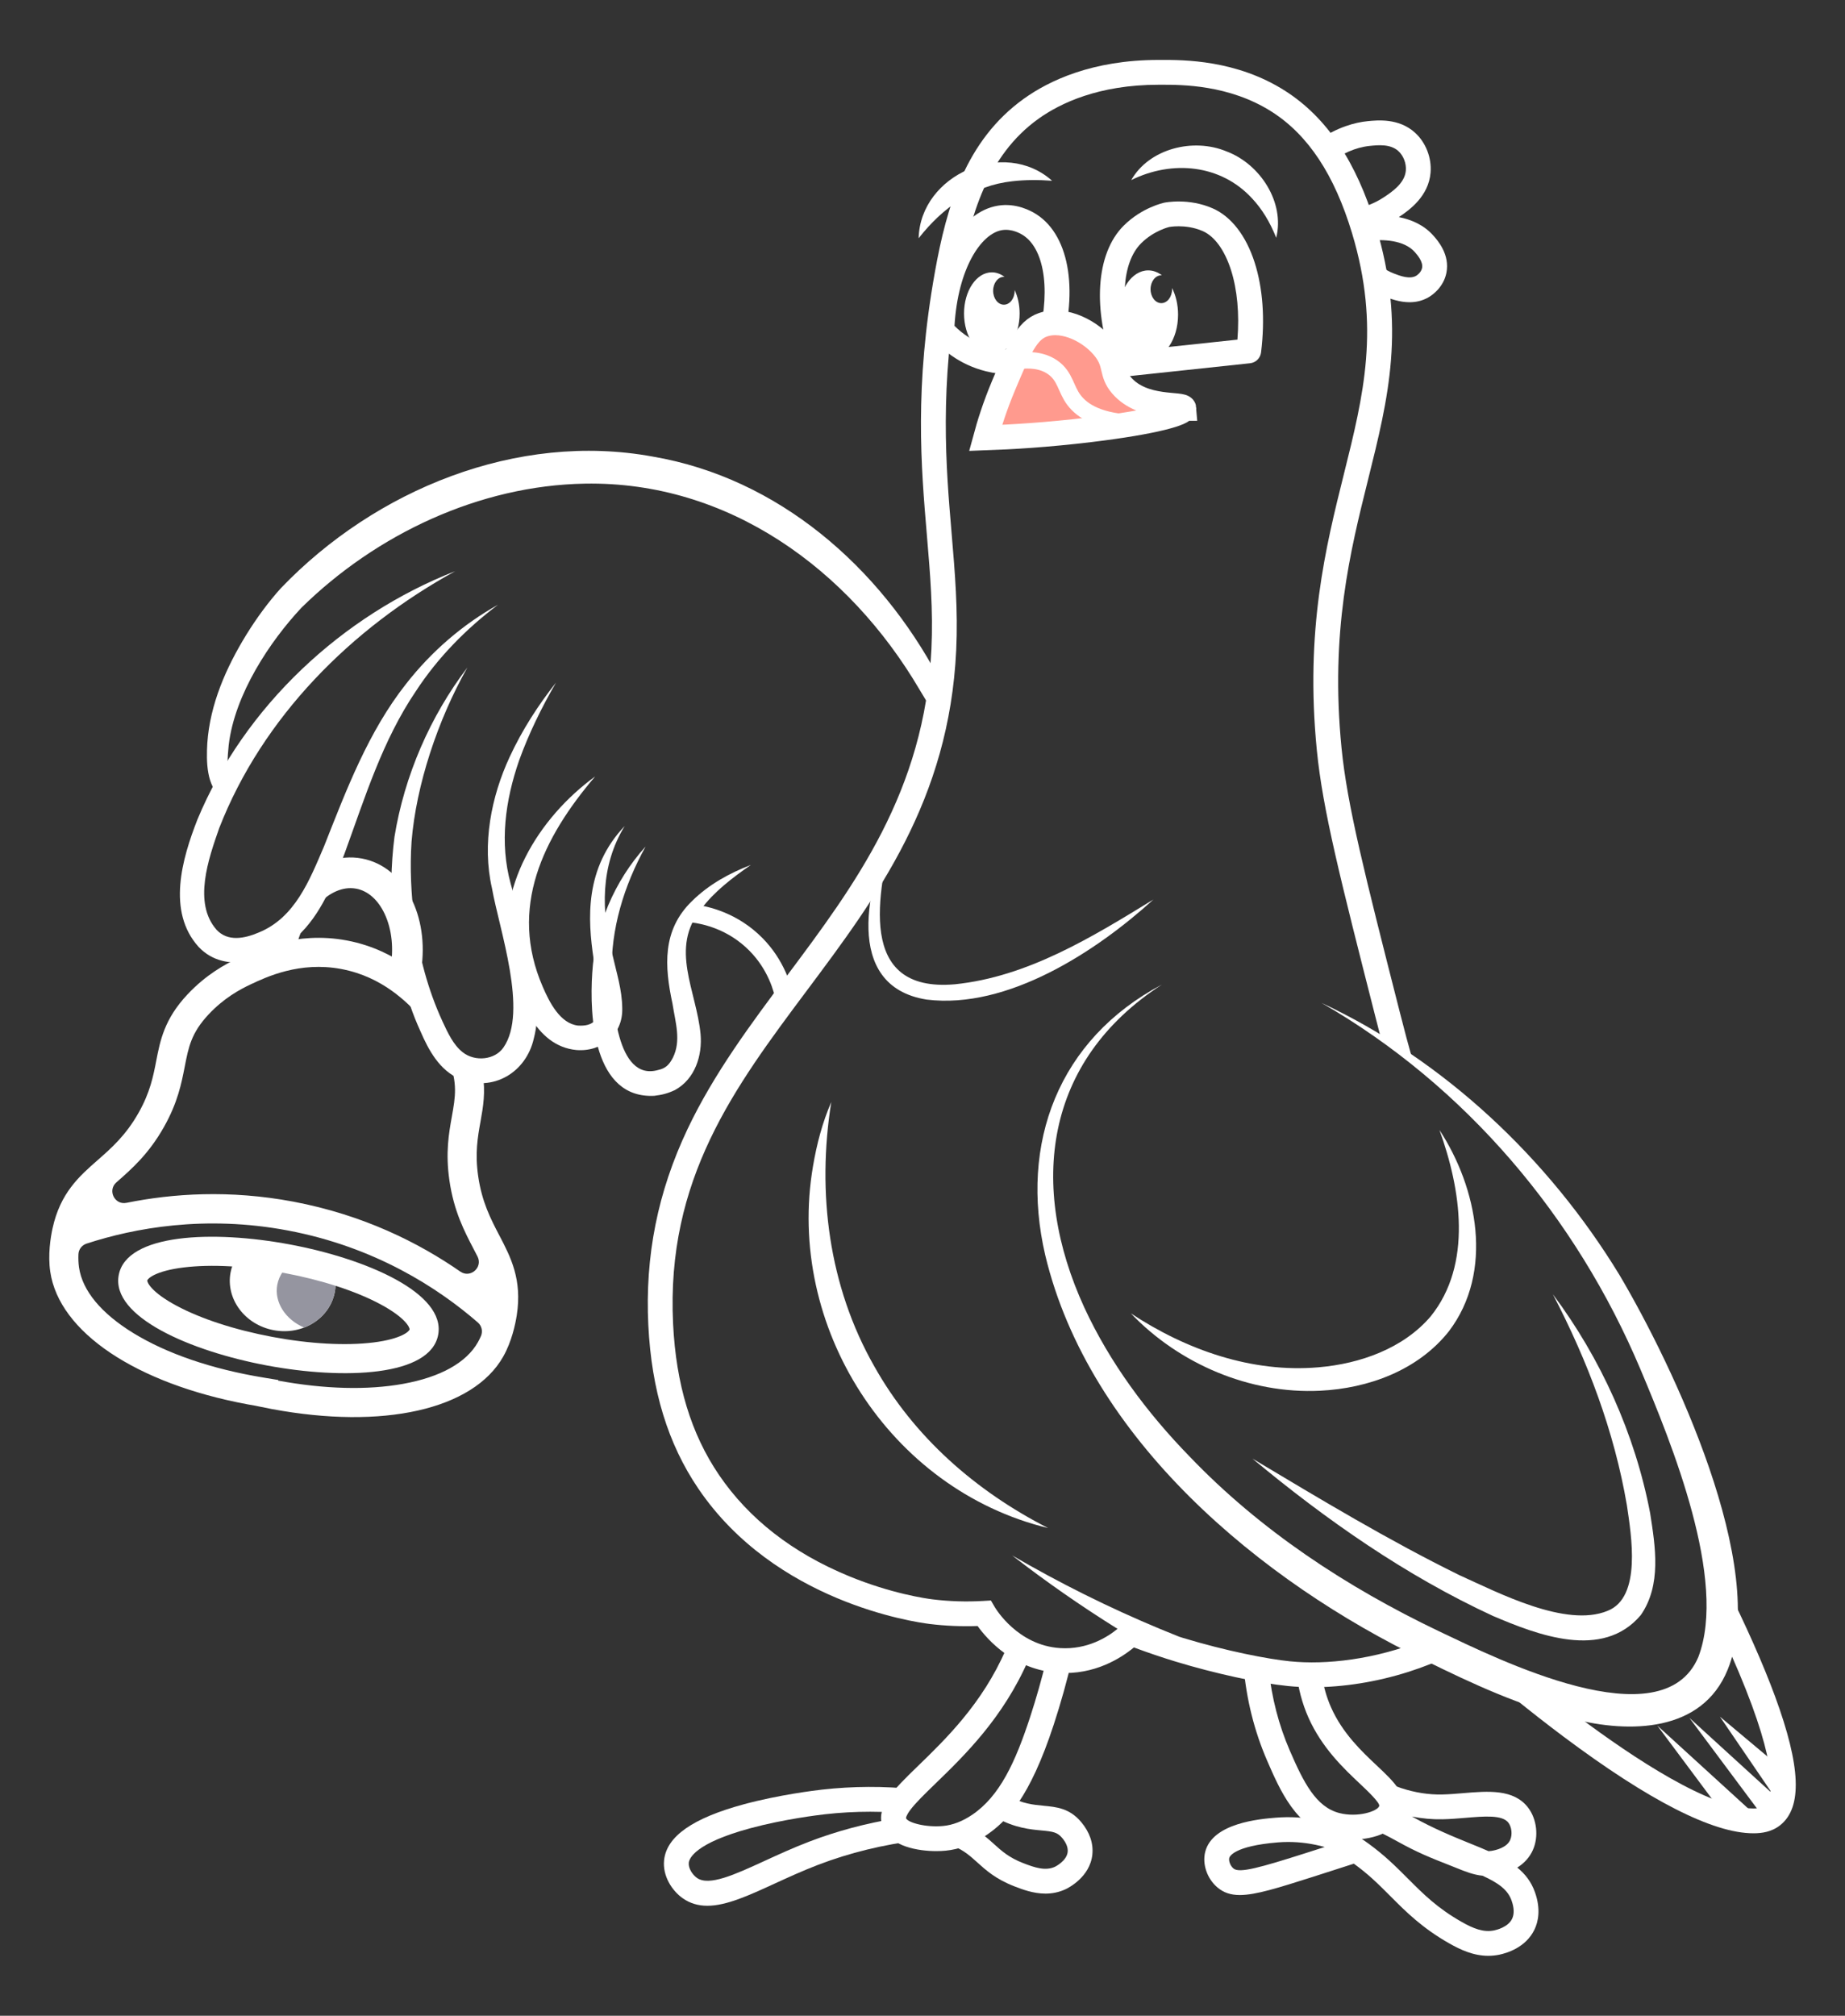 <?xml version="1.0" encoding="UTF-8"?>
<svg id="katman_1" data-name="katman 1" xmlns="http://www.w3.org/2000/svg" viewBox="0 0 1200.26 1311">
  <rect x="0" y="0" width="1200.26" height="1311" fill="#333333" stroke="none"/>
  <defs>
    <style>
      .cls-1, .cls-2, .cls-3 {
        stroke-width: 0px;
      }

      .cls-1, .cls-4 {
        fill: none;
      }

      .cls-2 {
        fill: #9595a0;
      }

      .cls-5 {
        fill: #ff9a8e;
        stroke-width: 16.14px;
      }

      .cls-5, .cls-4 {
        stroke: #fff;
        stroke-miterlimit: 10;
      }

      .cls-3 {
        fill: #fff;
      }

      .cls-4 {
        stroke-width: 10.76px;
      }
    </style>
  </defs>
  <path class="cls-1" d="M326.81,853.98c5.66-36.34-19.08-46.16-25.08-87.58-5.39-37.2,11.71-48.87-1.24-80.94-1.12-2.77-6.39-16.37-20.37-31.07-8.71-9.16-26.34-27.69-55.95-33.39-30.2-5.82-53.91,5.35-65.16,10.66-6.75,3.18-18.67,9.31-30.22,21.62-23.66,25.24-11.92,42.3-30.38,75.03-20.56,36.46-47.17,36.68-55.01,72.61-.68,3.09-2.92,14.28-1.37,24.83,5.44,36.96,57.85,68.04,127.94,79.55,0,.03-.01.05-.02.08,70,14.92,130.64,4.92,149.16-27.76,5.26-9.27,7.2-20.52,7.69-23.65Z"/>
  <path class="cls-3" d="M153.5,818.21c-1.66,2.86-2.87,6.01-3.51,9.41-3.22,17.22,9.36,34.01,28.08,37.51,18.73,3.5,36.51-7.62,39.73-24.84.73-3.92.64-7.82-.16-11.55l-64.15-10.53Z"/>
  <ellipse class="cls-1" cx="181.13" cy="848.72" rx="30.6" ry="96.25" transform="translate(-686.42 870.9) rotate(-79.42)"/>
  <path class="cls-2" d="M211.73,816.07c-15.23-1.64-28.95,6.68-31.34,19.5-2.13,11.38,5.36,22.69,17.43,27.85,10.16-3.88,17.96-12.3,19.98-23.13,1.63-8.75-.81-17.38-6.07-24.22Z"/>
  <path class="cls-3" d="M173.78,888.1c-50.05-9.35-101.61-31.74-96.55-58.79,5.05-27.05,61.22-29.31,111.27-19.96,50.05,9.35,101.61,31.74,96.55,58.79-5.05,27.05-61.22,29.31-111.27,19.96ZM185.02,827.94c-24.34-4.55-47.66-5.83-65.65-3.6-18.49,2.29-23.34,7.32-23.55,8.44s2.5,7.57,18.91,16.38c15.97,8.57,38.18,15.8,62.52,20.35,24.34,4.55,47.66,5.83,65.65,3.6,18.49-2.29,23.34-7.32,23.55-8.44.21-1.12-2.5-7.57-18.91-16.38-15.97-8.57-38.18-15.8-62.52-20.35Z"/>
  <path class="cls-3" d="M304.14,433.99c-19.48,34.42-33.42,76.79-36.4,113.28-1.16,17.15-.28,34.48,1.86,51.51,2.86,22.56,8.73,44.81,18.22,65.44,3.46,7.45,7.08,15.41,13.29,20.22,7.85,6.16,20.79,5.01,26.41-3.17,16.16-23.2-2.64-76.5-7.48-103.61-6.55-28.67-.52-59.51,11.59-85.51,8.06-17.38,18.41-33.42,30.1-48.23-9.45,16.33-17.74,33.23-24.03,50.67-9.04,26.13-12.8,53.59-5.45,80.24,4.95,18.12,10.55,36.41,14.08,55.11,2.66,14.61,4.92,30.28.96,45.39-4.99,22.24-26.62,35.16-48.2,26.4-13.21-5.54-20.36-18.96-25.56-31-10.19-22.15-15.54-46.42-17.82-70.42-1.79-18.62-1.45-37.46.91-56.02,6.45-39.7,23.15-78.31,47.54-110.3h0Z"/>
  <path class="cls-3" d="M296.2,371.45c-67.59,37.04-125.43,94.98-153.61,167.17-6.95,19.92-17.12,48.68-1.67,66.13,7.27,7.78,18.02,5.74,27.44,1.72,23.51-9.61,32.96-33.84,42.46-56.06,14.46-36.54,28.73-74.51,53.44-105.74,16.41-20.98,36.85-38.61,59.74-51.37-20.9,15.77-39.25,34.51-53.32,56.02-21.93,32.25-33.37,69.74-46.69,106.25-7.18,18.69-15.15,39.29-30.73,53.57-16.71,14.84-46.14,25.56-64.02,6.74-20.87-23.06-10.7-57.55-.82-82.84,30.68-73.74,94.35-132.93,167.78-161.58h0Z"/>
  <path class="cls-3" d="M387.2,504.97c-33.97,39.83-56.44,85.41-34.11,136.84,4.37,10.15,11.39,23.96,22.97,25.2,38.93,2.39-22.08-74.65,30.33-129.78-15.86,25.94-15.44,55.56-7.88,84,2.49,11.12,6.18,22.44,6.29,34.44.53,16.97-13.17,28.59-29.83,27.24-27.23-2.57-38.34-35.1-43.21-57.83-10.24-46.94,18.64-93.38,55.44-120.11h0Z"/>
  <path class="cls-3" d="M419.96,550.64c-14.1,25.51-22.68,53.53-22.01,82.54.42,18.3,2.86,70.56,30.26,62.71,4.78-1.02,7.16-3.42,9.52-7.96,5.55-11.1,1.65-22.95-.24-35.13-5.21-24.29-6.84-47.8,12.64-66.71,11.11-10.98,24.51-18.21,38.31-23.55-12.11,8.45-23.95,17.44-32.32,28.73-20.71,25.31-3.05,52.98-.37,81.3,1.23,13.87-3.54,29.15-16.64,36.37-4.9,2.28-8.4,3.13-13.48,3.75-39.56,1.96-42.24-51.59-40.34-79.95,1.8-30.23,14.47-59.85,34.65-82.11h0Z"/>
  <g>
    <path class="cls-3" d="M732.4,244.82c-3.33,0-6.36-2.06-7.55-5.24-14.35-38.32-11.94-74.74,6.12-92.77,11.84-11.82,25.85-14.86,26.44-14.98.64-.13,15.87-3.2,31.56,3.71,12,5.28,21.67,17.78,27.24,35.19,5.37,16.79,6.81,37.01,4.17,58.48-.46,3.72-3.42,6.64-7.15,7.04l-79.97,8.53c-.29.03-.57.05-.86.05ZM766.73,147.17c-3.63,0-6.02.45-6.07.46-.01,0-9.97,2.29-18.3,10.6-12.56,12.54-14.19,40.1-4.47,69.82l67.11-7.16c1.35-16.62-.09-32.49-4.17-45.24-4.14-12.95-10.67-21.95-18.37-25.34-5.78-2.54-11.57-3.14-15.73-3.14Z"/>
    <path class="cls-3" d="M762.46,187.27c.02.27.03.55.03.83,0,5.01-3.14,9.06-7,9.06s-7-4.06-7-9.06,3.14-9.06,7-9.06c.14,0,.27.02.4.03-2.68-2.06-5.71-3.22-8.93-3.22-10.73,0-19.43,12.89-19.43,28.79s8.7,28.79,19.43,28.79,19.43-12.89,19.43-28.79c0-6.52-1.47-12.53-3.93-17.36Z"/>
  </g>
  <g>
    <path class="cls-3" d="M657.53,243.44c-5.02,0-10.46-.56-16.19-1.98h0c-17.98-4.47-29.46-15.22-34.71-21.23-1.35-1.55-2.07-3.56-1.98-5.62,1.74-44.3,19.68-76.8,44.64-80.86,11.73-1.91,21.42,3.33,25.04,5.68,22.16,14.33,27.76,52.08,13.94,93.93-.74,2.23-2.4,4.03-4.57,4.92-5.38,2.23-14.66,5.17-26.17,5.17ZM620.94,211.92c4.62,4.65,12.68,10.99,24.3,13.88h0c11.98,2.98,22.34.99,28.86-1.17,9.73-32.29,6.31-62.06-8.54-71.66-1.6-1.04-7.32-4.34-13.68-3.3-13.53,2.2-28.68,24.69-30.94,62.25Z"/>
    <path class="cls-3" d="M660.06,188.58c0,.18.02.35.02.53,0,5.01-3.14,9.06-7,9.06s-7-4.06-7-9.06,3.14-9.06,7-9.06c.14,0,.27.02.41.03-2.48-1.89-5.28-2.96-8.26-2.96-9.98,0-18.08,11.99-18.08,26.78s8.09,26.78,18.08,26.78,18.08-11.99,18.08-26.78c0-5.7-1.2-10.97-3.25-15.32Z"/>
  </g>
  <path class="cls-3" d="M597.62,154.95c1.08-41.56,55.84-65.16,86.81-37.39-9.32-.67-17.81-.61-25.91.33-25.14,2.74-45.27,17.14-60.9,37.06h0Z"/>
  <g>
    <path class="cls-5" d="M770.17,265.61c.22,3.13-18.63,8.77-60.77,13.86-28.28,3.42-51.84,4.75-68.24,5.33,2.27-8.39,5.92-20.31,11.73-34.12,10.03-23.86,15.05-35.79,25.59-39.45,13.9-4.83,31.83,4.52,40.52,15.99,7.37,9.74,3.5,15.19,10.66,23.46,14.13,16.31,40.25,11.13,40.52,14.93Z"/>
    <path class="cls-4" d="M740.32,275.21c-25.32-.38-36.27-7.99-41.58-14.93-5.54-7.24-5.62-15.55-13.86-21.32-7.21-5.05-15.99-5.06-22.34-4.25"/>
  </g>
  <path class="cls-3" d="M735.93,117.12c11.65-20.51,40.43-27.67,62.04-18.62,21.92,8.24,37.99,33.25,32.27,56.15-4.08-10.28-9.28-18.78-15.78-25.68-20.28-22-51.82-25.03-78.52-11.85h0Z"/>
  <path class="cls-3" d="M755.75,640.44c-76.63,49.65-86.66,130.86-50.35,209.96,16.62,35.95,40.72,68.37,68.35,96.74,46.1,48.21,102.42,85.16,162.43,113.83,37.85,17.93,145.3,71.74,168.65,16.77,19.12-49.85-17.38-139.1-37.62-187.12-41.82-99.14-113.71-184.4-207.53-238.38,80.16,37.54,147.74,101.31,193.86,176.97,34.7,58.57,97.54,190.76,70.41,256.66-16.61,40.97-64.07,41.49-100.75,32.04-33.78-8.18-65.77-23-96.36-38.13-106.65-51.14-218.34-143.92-246.88-263.53-16.92-72.74,8.66-140.26,75.79-175.83h0Z"/>
  <path class="cls-3" d="M735.67,854.19c36.09,23.76,78.7,38.84,122.09,35.07,27.04-2.29,55.14-12.24,72.93-33.07,27.4-33.95,19.66-82.79,5.74-121.27,24.74,37.72,35.52,92.22,6.16,130.9-20.16,25.44-52.41,37.17-83.84,38.68-45.75,2.24-91.69-17.47-123.08-50.31h0Z"/>
  <path class="cls-3" d="M814.79,948.66c44.48,26.57,88.42,53.09,134.66,75.81,25.6,11.55,69.28,34.31,96.29,23.21,22.48-8.75,15.44-49.43,12.62-68.74-8.21-47.96-25.39-93.48-48.13-137.15,31.06,41.54,53.45,90.84,63.26,142.33,3.38,21.67,7.51,46.68-6.06,66.28-24.84,29.51-67.4,12.83-96.14.6-56.92-26.3-108.55-62.48-156.51-102.33h0Z"/>
  <g>
    <path class="cls-3" d="M1134.83,1184.85c-18.89-20.86-37.79-41.73-56.68-62.59"/>
    <polygon class="cls-3" points="1128.84 1190.26 1078.14 1122.26 1140.81 1179.43 1128.84 1190.26 1128.84 1190.26"/>
  </g>
  <g>
    <path class="cls-3" d="M1155.72,1179.83c-18.89-20.86-37.79-41.73-56.68-62.59"/>
    <polygon class="cls-3" points="1149.74 1185.25 1099.03 1117.25 1161.7 1174.42 1149.74 1185.25 1149.74 1185.25"/>
  </g>
  <g>
    <path class="cls-3" d="M1158.08,1159.76c-13.07-14.43-26.13-28.85-39.2-43.28"/>
    <polygon class="cls-3" points="1152.1 1165.18 1118.88 1116.48 1164.06 1154.34 1152.1 1165.18 1152.1 1165.18"/>
  </g>
  <path class="cls-3" d="M681.78,993.79c-103.19-25.04-170.78-131.23-152.87-235.4,2.43-14.32,6.12-28.42,11.87-41.62-9.44,58.99-1.63,119.86,27.92,171.74,25.75,45.96,65.95,81.21,113.09,105.28h0Z"/>
  <path class="cls-3" d="M581.12,538.64c-9.84,41.51-24.52,107.26,40.14,101.51,47.28-4.85,89.12-30.63,129.1-55.13-37.05,33.71-94.86,71.6-147.49,65.09-55.16-8.7-38.61-76-21.75-111.47h0Z"/>
  <path class="cls-3" d="M932.53,153.31c-6.2-7.03-14.43-10.53-22.52-12.11,7.02-4.66,19.39-13.63,20.64-28.93.79-9.65-3.1-19.62-10.16-26.01-10.5-9.51-24.33-8.1-30.98-7.43-7.59.77-19.52,3.65-32.73,13l8.87,13.59c7.29-5.32,15.9-9.56,25.5-10.53,5.31-.54,13.34-1.36,18.51,3.33,3.36,3.04,5.29,8.04,4.9,12.73-.69,8.4-9.44,14.15-14.67,17.58-5.97,3.92-12.35,6.18-18.6,7.36l8.61,20.76c9.78-1.2,23.57-.57,30.52,7.32,1.51,1.72,5.53,6.27,4.7,10.34-.63,3.1-3.72,4.99-3.76,5.01-4.23,2.54-10.7.06-14.57-1.43-5.81-2.23-10.34-5.87-13.81-9.77l2.97,22.55c1.61.83,3.29,1.61,5.07,2.29,3.53,1.36,9.41,3.61,15.97,3.61,4.1,0,8.46-.88,12.68-3.42,2.16-1.3,9.36-6.25,11.27-15.63,2.43-11.94-5.73-21.19-8.41-24.23Z"/>
  <path class="cls-3" d="M1154.82,1103.47c-7.71-20.97-18.82-46.01-33.14-74.69l-1.11,34.87c7.77,16.79,14.17,31.97,19.1,45.39,19,51.68,11.24,63.11,8.41,65.38-1.04.83-2.67,1.69-6.91,1.77-.22,0-.43,0-.65,0-28.1,0-77.32-32.41-113.79-59.71-8.46-6.33-16.76-12.78-24.73-19.14l-45.1-16.38c16.89,14.46,38,31.85,60.16,48.44,55.79,41.77,97.34,62.93,123.54,62.93.29,0,.58,0,.87,0,4.43-.08,10.98-.72,16.71-5.32,14.41-11.56,13.34-38.11-3.36-83.54Z"/>
  <g>
    <path class="cls-3" d="M670.16,1116.7c-9.64,29.39-19.74,51.45-37.73,63.61-6.25,4.22-12.59,6.67-18.84,7.26-11.59,1.1-22.92-2.23-24.17-4.98-.1-.23.06-1.81,2.75-5.41,3.47-4.66,9.5-10.49,16.47-17.25,18.6-18.02,44.06-42.69,60.45-80.54.53-1.23,1.03-2.47,1.53-3.71l-13.14-10.72c-1.01,2.7-2.07,5.38-3.21,8.02-15.11,34.91-39.25,58.29-56.87,75.37-16.63,16.12-28.65,27.76-22.69,40.92,5.29,11.67,22.46,14.65,34.43,14.65,2.2,0,4.22-.1,5.96-.27,8.97-.85,17.83-4.2,26.35-9.95,13.64-9.22,28.41-24.31,44.03-71.95,4.71-14.37,8.81-29.08,12.28-44.01l-16.87,1.06c-3.11,12.84-6.68,25.51-10.74,37.92Z"/>
    <path class="cls-3" d="M895.77,1148.38c-9.95-9.37-22.33-21.04-29.81-37.83-2.96-6.64-4.97-13.75-6.08-21.28l-16.5-1.81c1.12,10.5,3.72,20.41,7.84,29.66,8.8,19.75,23.07,33.19,33.49,43,4.63,4.36,13.25,12.48,12.53,14.53-1.18,3.37-13.91,7.6-25.89,4.53-15.28-3.91-23.32-19.98-32.25-40.58-7.21-16.63-11.8-34.4-13.77-53.12l-16.38-1.8c1.92,21.62,7.03,42.15,15.34,61.33,8.42,19.43,18.9,43.62,43.06,49.8,4.08,1.04,8.47,1.57,12.85,1.57,14.23,0,28.46-5.49,32.27-16.4,4.17-11.94-5.5-21.05-16.7-31.6Z"/>
  </g>
  <g>
    <path class="cls-3" d="M839.48,1080.52c-14.65-1.46-41.97-6.76-70-15.29-.78-.24-1.57-.5-2.35-.74-33.34-13.23-65.94-28.76-97.5-46.49l-11.17-6.38s0,0,0,0c0,0,0,0,0,0,21.93,17.03,44.83,32.95,68.54,47.74-6.41,5.27-19.57,13.67-37.36,12.53-27.61-1.77-41.91-25.67-42.51-26.69l-2.5-4.27-4.94.29c-11.01.65-22.11.31-32.97-1.03-4.23-.52-26.74-3.69-54.41-15.08-36.69-15.1-65.16-37.27-84.61-65.91-18.12-26.67-27.87-58.75-29.82-98.08-4.66-94.25,39.86-153.81,87-216.86,45.5-60.87,92.56-123.8,97.17-221.33,1.24-26.25-.81-50.43-2.98-76.04-3.76-44.27-8.02-94.45,5.02-167.15h0c7.01-39.11,18.09-78.58,51.44-102.46,14.12-10.11,39.14-22.16,78.15-22.16h1.63c13.26-.03,44.34-.11,72.03,17.56,23.66,15.1,40.73,40.91,52.21,78.92,18.51,61.29,7.5,105.43-5.24,156.54-11.88,47.63-25.34,101.61-17.65,179.76,3.8,38.68,15.3,83.86,38.22,173.88,1.12,4.41,2.19,8.56,3.22,12.5l20.73,14.77c-2.51-8.81-5.2-19.02-8.32-31.24-22.71-89.23-34.11-134.02-37.8-171.48-7.41-75.38,5.69-127.92,17.25-174.28,13.32-53.42,24.83-99.56,5.04-165.11-12.64-41.86-31.93-70.6-58.98-87.86-31.68-20.21-66.07-20.14-80.75-20.1h-1.6c-43.29,0-71.5,13.69-87.54,25.18-38.03,27.23-50.32,70.28-57.93,112.73-13.41,74.79-9.05,126.1-5.21,171.36,2.13,25.06,4.13,48.73,2.94,73.91-4.38,92.59-49.93,153.52-93.98,212.43-23.35,31.23-47.49,63.52-64.67,99.71-19.4,40.87-27.75,82.61-25.52,127.61,2.1,42.37,12.76,77.16,32.59,106.35,50.02,73.64,140.28,86.69,150.4,87.93,10.29,1.26,20.78,1.71,31.22,1.34,6.49,9.02,23.78,28.59,52.63,30.44,23.53,1.51,40.82-9.68,49.05-16.51,8.91,3.33,18.01,6.42,27.12,9.19,25.57,7.78,54.26,14.03,73.1,15.91,5.21.52,10.58.78,16.07.78,20.06,0,41.66-3.43,62.33-10,9.9-3.15,19.54-7,28.83-11.47l-18.82-9.28c-32.12,12.93-63.88,16.21-86.8,13.92Z"/>
    <path class="cls-3" d="M659.12,1012.13c.56.43,1.09.85,1.61,1.25-.66-.51-1.22-.94-1.61-1.25Z"/>
    <path class="cls-3" d="M658.47,1011.62s.05.04.15.12c-.05-.04-.1-.08-.15-.12Z"/>
    <path class="cls-3" d="M671.8,1021.98c.22.17.4.31.54.42-.14-.11-.32-.25-.54-.42Z"/>
    <path class="cls-3" d="M670.25,1020.77c.66.51,1.17.91,1.55,1.2-.41-.32-.94-.73-1.55-1.2Z"/>
    <path class="cls-3" d="M669.28,1020.02c.35.27.67.52.96.75-.3-.23-.63-.49-.96-.75Z"/>
    <path class="cls-3" d="M669.28,1020.02c-.52-.4-1.09-.85-1.75-1.36.62.48,1.2.93,1.75,1.36Z"/>
    <path class="cls-3" d="M672.34,1022.4c.47.36.53.41,0,0h0Z"/>
    <path class="cls-3" d="M664.44,1016.26c.6.47,1.21.94,1.82,1.41-.56-.44-1.17-.91-1.82-1.41Z"/>
  </g>
  <g>
    <path class="cls-3" d="M678.92,1174.41c-6.8-.63-13.83-1.28-23.03-6.32-.48-.26-.99-.55-1.52-.86l-9.08,13.39c.99.58,1.95,1.13,2.86,1.63,12.14,6.64,22.05,7.56,29.29,8.23,7.62.71,10.42,1.15,13.59,4.93,2.61,3.12,3.84,6.25,3.54,9.05-.62,5.9-8.2,9.62-8.27,9.65-6.13,2.83-12.96.61-20.6-2.35-9.29-3.6-14.07-7.91-19.12-12.48-3.82-3.45-8.04-7.26-14.1-10.64l-22.91,8.96c4,.66,7.76,1.75,11.27,3.27,6.59,2.86,10.45,6.35,14.92,10.39,5.65,5.1,12.04,10.88,24.11,15.56,5.01,1.94,12.23,4.74,20.25,4.74,4.17,0,8.55-.76,12.94-2.78,1.63-.75,16.01-7.79,17.56-22.63.76-7.24-1.74-14.53-7.22-21.08-7.59-9.07-16.17-9.87-24.47-10.64Z"/>
    <path class="cls-3" d="M583.07,1182.61c-19.71,3.21-38.65,8.27-56.6,15.14-10.61,4.06-20.52,8.61-29.26,12.63-19.33,8.87-36.02,16.53-43.86,10.94-2.88-2.05-5.63-6.29-5.27-9.82.29-2.81,4.04-12.72,40.03-22.45,21.78-5.89,44.31-8.61,48.6-9.09,9.72-1.1,19.55-1.65,29.43-1.65,5.43,0,10.87.17,16.33.5l12.85-15.13c-20.33-2.07-40.57-2-60.42.24-4.5.51-28.1,3.35-51.01,9.55-33.3,9.01-50.27,20.91-51.87,36.37-1.07,10.35,5.23,19.82,11.95,24.62,4.95,3.53,10.33,5.01,16.17,5.01,12.4,0,26.89-6.65,43.8-14.41,8.94-4.1,18.18-8.34,28.3-12.22,20.48-7.84,42.38-13.19,65.3-15.97,1.33-.05,2.64-.04,3.93,0l-8.49-1.38-9.92-12.86Z"/>
    <path class="cls-3" d="M998.52,1230.55c-2.39-6.69-6.33-11.75-11.46-15.92,4.59-2.87,8.07-6.73,10.16-11.44,3.87-8.72,2.6-20.04-3.11-27.53-9.29-12.2-25.99-10.8-42.14-9.44-4.61.39-9.38.79-13.93.88-17.28.35-35.33-5.55-53.83-17.57l.04.05,24.24,26.2-17.82,12.62c6.18,2.77,12.12,5.73,17.79,8.88,13.86,7.7,21.42,10.67,36.47,16.59,1.02.4,2,.8,2.95,1.18,5.47,2.2,10.73,4.3,16.62,4.89,10.33,4.77,16.33,9.08,18.82,16.04,1.74,4.88,1.86,8.93.34,12.04-2.62,5.37-10.12,7.16-11.59,7.47-6.99,1.44-13.56-1.18-21.28-5.57-15.74-8.94-24.97-18.19-34.73-27.98-3.83-3.84-7.79-7.8-12.23-11.85-8.23-7.5-17.41-14.23-27.39-20.13l-14.67-2.5-4-4.7-.43.94c-9.15-1.74-18.31-2.25-27.39-1.51-10.16.83-41.1,3.37-45.89,22.19-2.05,8.03,1.25,17.59,8.03,23.25,4.02,3.36,8.57,4.86,14.47,4.86,10.35,0,24.86-4.61,48.01-11.97,8.7-2.77,17.48-5.59,26.18-8.42,4.28,3.13,8.37,6.42,12.21,9.92,4.16,3.79,7.98,7.62,11.68,11.33,10.1,10.12,20.54,20.59,38.19,30.61,7.24,4.11,15.73,8.07,25.39,8.07,2.31,0,4.68-.23,7.12-.73,4.99-1.03,17.22-4.67,22.84-16.2,2.4-4.92,4.41-13.18.34-24.54ZM982.47,1196.63c-2.24,5.05-9.27,6.68-12.19,7.14-.65.1-1.27.17-1.9.19-3.78-1.67-7.8-3.3-12-5-10.76-4.37-23.69-9.61-37.82-17.52,6.65,1.31,13.27,1.92,19.79,1.78,5.06-.1,10.09-.52,14.96-.93,12.36-1.04,24.03-2.02,27.95,3.13,2.19,2.87,2.71,7.79,1.2,11.2ZM849.69,1205.13c-29.89,9.5-43.4,13.33-47.26,10.1-2.18-1.82-3.19-5.08-2.73-6.88.2-.78,2.78-7.73,31.57-10.09,2.27-.19,4.54-.28,6.82-.28,7.84,0,15.76,1.1,23.68,3.28-4.03,1.3-8.06,2.58-12.08,3.86Z"/>
    <path class="cls-3" d="M608.52,1197.99l1.03-.4c-2.59-.43-5.29-.67-8.07-.74l7.04,1.14Z"/>
  </g>
  <path class="cls-3" d="M424.75,296.97c-88.54-16.28-180.68,21.61-241.93,85.46-8.3,9.17-15.93,19.65-22.5,30.26-13.16,21.4-23.69,45.17-25.46,70.69-.67,12.02-.67,27.56,9.32,35.66l5.77-12.18c-2.73-5.45-1.95-14.27-1.17-22.22,3.88-33.28,27.09-67.82,47.36-89.43,48.65-47.77,115.68-79.45,184.3-80.66,93.31-1.69,171.73,55.65,217.75,133.94,3.18,5.1,6.2,10.29,9.05,15.56l3.2-23.62c-38.25-71.72-103.99-129.46-185.7-143.46Z"/>
  <path class="cls-3" d="M504.91,651.89c-1.32-7.29-5.32-21.32-17.3-33.47-13.65-13.85-29.78-17.56-38.18-18.54l1.37-11.76c9.94,1.16,29.04,5.57,45.23,21.99,14.22,14.42,18.96,31.05,20.53,39.68l-11.65,2.11Z"/>
  <path class="cls-3" d="M192.15,618.78c4.37-23.39,20.24-41.15,35.86-41.15,1.24,0,2.48.11,3.71.34,7.63,1.43,14.19,7.23,18.48,16.33,4.81,10.2,6.11,22.99,3.68,36.01h0s16.63,15.25,16.63,15.25c1.23-3.74,2.24-7.61,2.98-11.59,3.2-17.1,1.33-34.21-5.24-48.18-7.09-15.06-18.77-24.81-32.86-27.44-7.36-1.37-14.8-.68-21.95,1.91l-22.47,44.58-17.03,4.06c-.53,2.04-1,4.11-1.39,6.21-.83,4.42-1.31,8.85-1.46,13.22l20.46-5.62c.17-1.31.37-2.62.61-3.93Z"/>
  <g>
    <path class="cls-3" d="M324.86,803.54c-5.58-10.68-11.34-21.73-13.77-38.5-2.18-15.05-.32-25.47,1.49-35.54,1.7-9.51,3.44-19.24,1.39-31.35l-22.25-9.15c6.16,15.26,4.51,24.45,2.24,37.16-1.97,11.02-4.21,23.51-1.59,41.59,2.89,19.95,9.71,33.01,15.73,44.54.88,1.69,1.74,3.33,2.55,4.92,3.61,7.11-4.66,14.35-11.21,9.8-26.88-18.67-63.03-36.89-108.62-45.48-41.51-7.82-78.63-5.28-108.56.77-7.69,1.56-12.46-8.13-6.56-13.3.07-.06.15-.13.22-.19,9.77-8.57,20.84-18.29,30.74-35.85,8.98-15.92,11.4-28.37,13.54-39.36,2.47-12.68,4.25-21.84,15.5-33.85,10.01-10.68,20.4-16.26,27.35-19.53,10.39-4.89,31.93-15.05,58.89-10.01.15.03.3.06.45.09,26.63,5.13,42.41,21.71,50.88,30.62,5.14,5.4,12.02,13.88,16.93,24.57l-24.42-56.58c-10.1-7.19-23.22-14-39.82-17.19-.18-.04-.36-.07-.55-.1-32.97-6.16-59.2,6.2-70.43,11.49-8.35,3.93-20.86,10.67-33.08,23.71-14.98,15.98-17.67,29.81-20.27,43.17-1.95,10.05-3.97,20.44-11.44,33.68-8.32,14.76-17.69,22.98-26.74,30.92-11.92,10.46-24.24,21.27-29.27,44.32-1.26,5.76-3.12,17.09-1.48,28.23,5.78,39.24,55.77,72.65,128.2,86.18,1.8.34,3.62.66,5.45.97l1.66.35c2.93.63,5.84,1.21,8.73,1.75,72.44,13.53,131.03.47,150.62-34.09,5.55-9.79,7.9-21.03,8.81-26.86,3.63-23.31-3.96-37.84-11.29-51.89ZM312.86,868.98c-.59,1.36-1.24,2.7-1.96,3.98-7.56,13.34-24.41,22.71-48.72,27.08-23.19,4.17-51.1,3.43-81.19-2.11l.07-.4-9.54-1.57c-33.56-5.51-62.91-15.53-84.8-28.96-20.88-12.81-33.09-27.55-35.31-42.64-.42-2.84-.5-5.8-.39-8.61.12-3.17,2.24-5.93,5.26-6.92,30.93-10.1,76.96-18.73,130.94-8.56,56.86,10.71,97.94,37.52,123.66,59.86,2.53,2.19,3.31,5.78,1.99,8.85Z"/>
    <path class="cls-3" d="M290.2,685.48l1.52,3.52-.09-.23c-.45-1.12-.93-2.21-1.43-3.29Z"/>
  </g>
</svg>